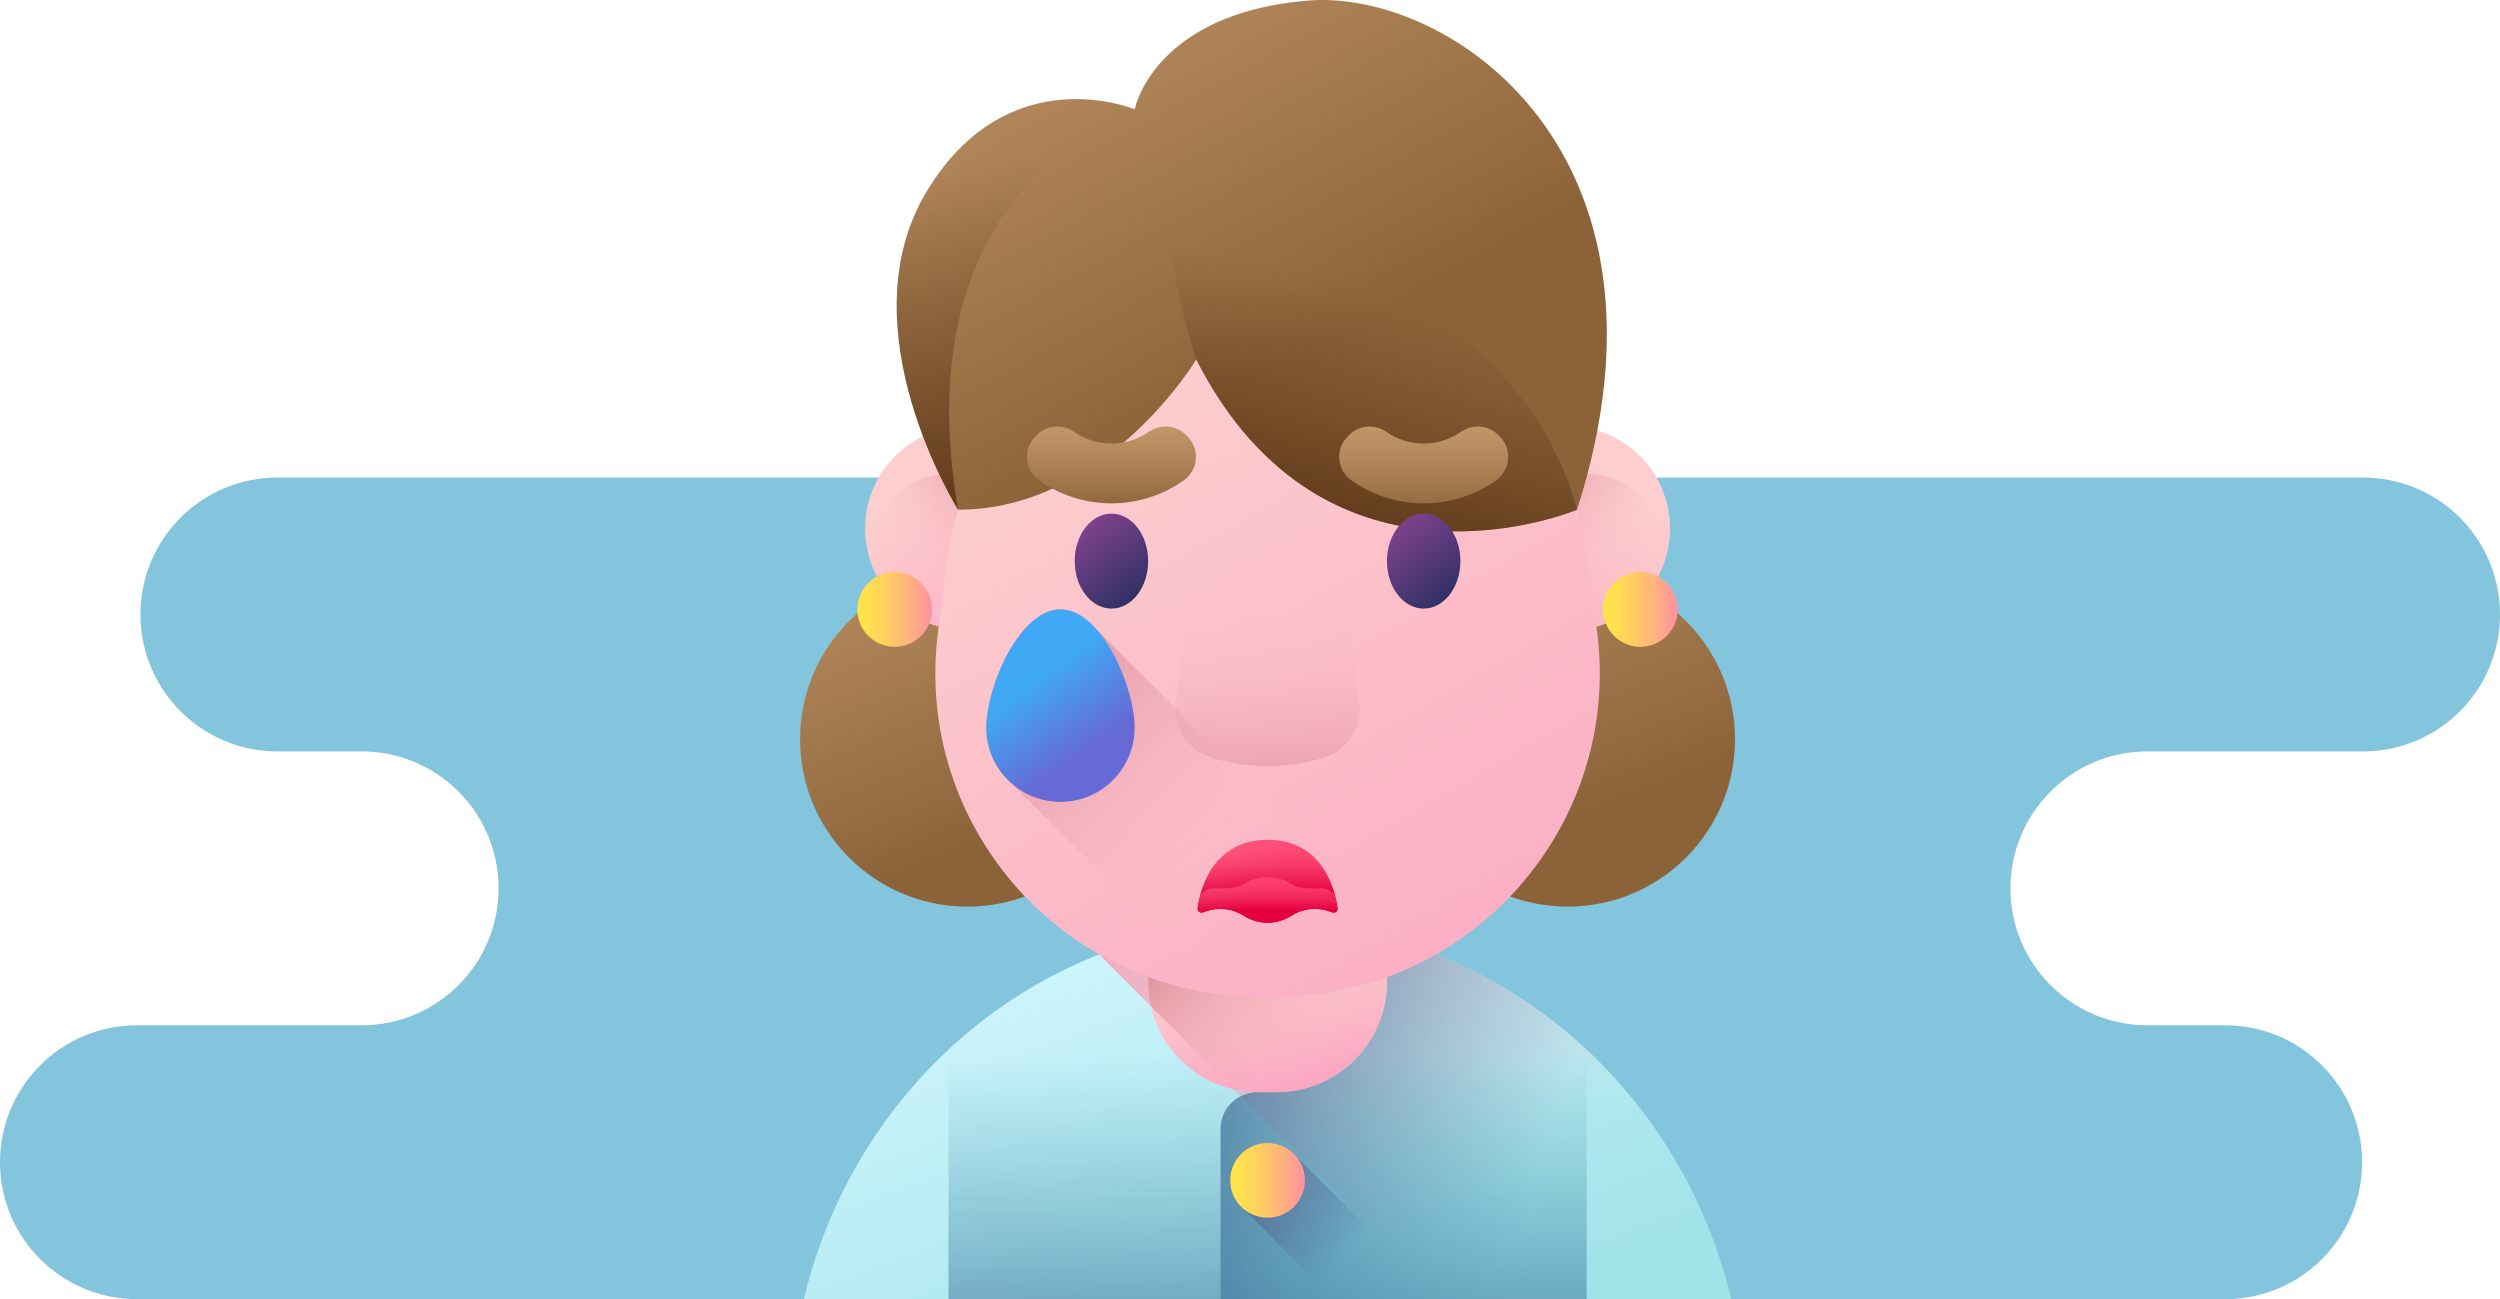 <svg width="356" height="185" viewBox="0 0 356 185" fill="none" xmlns="http://www.w3.org/2000/svg">
<path fill-rule="evenodd" clip-rule="evenodd" d="M197 68H292.724H336.5C347.27 68 356 76.73 356 87.5C356 98.27 347.27 107 336.5 107H332.572H316.724H305.785C295.015 107 286.285 115.73 286.285 126.5C286.285 137.27 295.015 146 305.785 146H316.724H316.862C327.632 146 336.362 154.73 336.362 165.5C336.362 176.27 327.632 185 316.862 185H292.724H198.5H197H163H161.446H64H19.5C8.73 185 0 176.27 0 165.5C0 154.73 8.73 146 19.5 146H23.479L23.5 146H51.5C62.27 146 71 137.27 71 126.5C71 115.73 62.27 107 51.5 107L40 107H39.5L39.483 107C28.721 106.991 20 98.264 20 87.5C20 76.731 28.73 68 39.5 68H63.967L64 68H161.446H163H197Z" fill="#82C5DD"/>
<g clip-path="url(#clip0)">
<path d="M246.528 185C239.201 154.223 212.421 131.401 180.5 131.401C148.579 131.401 121.799 154.223 114.472 185H246.528Z" fill="url(#paint0_linear)"/>
<path d="M246.528 185C239.201 154.223 212.421 131.401 180.5 131.401C172.059 131.401 163.979 132.997 156.521 135.914L205.607 185H246.528Z" fill="url(#paint1_linear)"/>
<path d="M135.064 149.464V185H225.936V149.464C213.893 138.234 197.966 131.401 180.5 131.401C163.034 131.401 147.107 138.234 135.064 149.464Z" fill="url(#paint2_linear)"/>
<path d="M246.527 185H173.811V160.751C173.811 157.82 176.217 155.509 179.148 155.52H179.205H181.795C190.47 155.52 197.502 148.487 197.502 139.813V133.628C221.613 140.063 240.545 159.88 246.527 185Z" fill="url(#paint3_linear)"/>
<path d="M181.795 155.519H179.204C170.53 155.519 163.498 148.487 163.498 139.812V133.127H197.502V139.812C197.502 148.487 190.47 155.519 181.795 155.519Z" fill="url(#paint4_linear)"/>
<path d="M195.503 133.127H165.498C164.827 133.284 164.16 133.45 163.498 133.627V139.812C163.498 141.004 163.635 142.163 163.886 143.279L175.738 155.13C176.853 155.381 178.012 155.519 179.204 155.519H181.795C190.469 155.519 197.502 148.486 197.502 139.812V133.627C196.84 133.45 196.173 133.284 195.503 133.127Z" fill="url(#paint5_linear)"/>
<path d="M137.754 129.103C150.909 129.103 161.574 118.438 161.574 105.283C161.574 92.127 150.909 81.462 137.754 81.462C124.598 81.462 113.933 92.127 113.933 105.283C113.933 118.438 124.598 129.103 137.754 129.103Z" fill="url(#paint6_linear)"/>
<path d="M223.246 129.103C236.402 129.103 247.067 118.438 247.067 105.283C247.067 92.127 236.402 81.462 223.246 81.462C210.091 81.462 199.426 92.127 199.426 105.283C199.426 118.438 210.091 129.103 223.246 129.103Z" fill="url(#paint7_linear)"/>
<path d="M137.754 89.832C145.801 89.832 152.324 83.309 152.324 75.262C152.324 67.215 145.801 60.692 137.754 60.692C129.707 60.692 123.184 67.215 123.184 75.262C123.184 83.309 129.707 89.832 137.754 89.832Z" fill="url(#paint8_linear)"/>
<path d="M135.064 88.861C140.965 88.861 145.749 84.077 145.749 78.176C145.749 72.275 140.965 67.491 135.064 67.491C129.163 67.491 124.379 72.275 124.379 78.176C124.379 84.077 129.163 88.861 135.064 88.861Z" fill="url(#paint9_linear)"/>
<path d="M223.247 89.832C231.293 89.832 237.817 83.309 237.817 75.262C237.817 67.215 231.293 60.692 223.247 60.692C215.2 60.692 208.677 67.215 208.677 75.262C208.677 83.309 215.2 89.832 223.247 89.832Z" fill="url(#paint10_linear)"/>
<path d="M225.936 88.861C231.837 88.861 236.621 84.077 236.621 78.176C236.621 72.275 231.837 67.491 225.936 67.491C220.035 67.491 215.251 72.275 215.251 78.176C215.251 84.077 220.035 88.861 225.936 88.861Z" fill="url(#paint11_linear)"/>
<path d="M181.74 141.903H179.261C151.526 141.903 130.081 117.572 133.564 90.056L134.803 80.265C137.717 57.246 157.298 39.988 180.5 39.988C203.703 39.988 223.284 57.246 226.198 80.265L227.437 90.056C230.919 117.572 209.474 141.903 181.74 141.903Z" fill="url(#paint12_linear)"/>
<path d="M170.345 51.197C170.345 51.197 157.511 72.58 136.442 72.58C136.442 72.58 120.157 46.684 132.013 27.171C143.621 8.066 161.574 15.563 161.574 15.563C161.574 15.563 164.233 1.937 186.183 0.086C206.255 -1.607 240.89 21.598 224.572 72.58C224.572 72.58 188.911 87.651 170.345 51.197Z" fill="url(#paint13_linear)"/>
<path d="M224.572 72.58C214.836 36.492 166.595 31.282 166.595 31.282C166.353 39.263 170.345 51.197 170.345 51.197C188.911 87.652 224.572 72.58 224.572 72.58Z" fill="url(#paint14_linear)"/>
<path d="M132.013 27.171C120.157 46.684 136.442 72.58 136.442 72.58C128.295 25.912 161.574 15.563 161.574 15.563C161.574 15.563 143.621 8.067 132.013 27.171Z" fill="url(#paint15_linear)"/>
<path d="M127.403 92.103C130.342 92.103 132.724 89.721 132.724 86.782C132.724 83.844 130.342 81.462 127.403 81.462C124.465 81.462 122.083 83.844 122.083 86.782C122.083 89.721 124.465 92.103 127.403 92.103Z" fill="url(#paint16_linear)"/>
<path d="M233.597 92.103C236.535 92.103 238.917 89.721 238.917 86.782C238.917 83.844 236.535 81.462 233.597 81.462C230.658 81.462 228.276 83.844 228.276 86.782C228.276 89.721 230.658 92.103 233.597 92.103Z" fill="url(#paint17_linear)"/>
<path d="M193.55 99.951L190.213 75.118H170.787L167.45 99.951C166.979 103.455 169.071 106.838 172.45 107.878C177.686 109.49 183.314 109.49 188.55 107.878C191.929 106.838 194.021 103.455 193.55 99.951Z" fill="url(#paint18_linear)"/>
<path d="M190.47 129.399C190.472 129.418 190.472 129.429 190.472 129.429L190.468 129.428C190.437 129.764 190.114 130.07 189.707 129.924L189.327 129.787C187.508 129.134 185.49 129.365 183.865 130.412C181.817 131.731 179.186 131.731 177.138 130.412C175.514 129.365 173.495 129.135 171.676 129.787L171.297 129.924C170.802 130.101 170.432 129.613 170.558 129.213C170.734 127.776 172.104 119.588 180.502 119.588H180.506C188.943 119.588 190.286 127.853 190.452 129.233C190.466 129.287 190.472 129.343 190.47 129.399Z" fill="url(#paint19_linear)"/>
<path d="M190.473 129.43C190.473 129.43 190.47 129.419 190.47 129.399C190.473 129.344 190.467 129.289 190.451 129.234C190.426 129.019 190.371 128.638 190.266 128.15C190.264 128.141 190.262 128.132 190.26 128.122C190.04 127.142 189.142 126.457 188.138 126.502C186.766 126.564 184.845 126.516 183.865 125.886C181.816 124.568 179.185 124.568 177.139 125.886C176.167 126.511 174.255 126.559 172.872 126.496C171.859 126.45 170.955 127.141 170.741 128.132C170.74 128.137 170.739 128.142 170.738 128.147C170.638 128.622 170.583 128.994 170.559 129.212C170.437 129.598 170.774 130.067 171.242 129.938C171.262 129.935 171.278 129.929 171.298 129.924L171.676 129.789C173.496 129.135 175.515 129.367 177.139 130.412C179.185 131.73 181.816 131.73 183.865 130.412C185.49 129.367 187.508 129.135 189.326 129.789L189.706 129.924C189.725 129.929 189.745 129.935 189.761 129.938C190.145 130.042 190.44 129.747 190.467 129.428L190.473 129.43Z" fill="url(#paint20_linear)"/>
<path d="M158.268 86.664C161.156 86.664 163.498 83.637 163.498 79.902C163.498 76.168 161.156 73.14 158.268 73.14C155.379 73.14 153.038 76.168 153.038 79.902C153.038 83.637 155.379 86.664 158.268 86.664Z" fill="url(#paint21_linear)"/>
<path d="M202.732 86.664C205.621 86.664 207.963 83.637 207.963 79.902C207.963 76.168 205.621 73.14 202.732 73.14C199.844 73.14 197.502 76.168 197.502 79.902C197.502 83.637 199.844 86.664 202.732 86.664Z" fill="url(#paint22_linear)"/>
<path d="M158.268 71.676C154.427 71.676 150.87 70.46 147.961 68.393C145.898 66.927 145.642 63.96 147.432 62.171L147.684 61.918C149.108 60.495 151.326 60.365 152.982 61.511C154.483 62.55 156.304 63.158 158.268 63.158C160.231 63.158 162.053 62.55 163.554 61.511C165.209 60.365 167.427 60.495 168.851 61.918L169.104 62.171C170.893 63.96 170.638 66.927 168.575 68.393C165.665 70.46 162.108 71.676 158.268 71.676Z" fill="url(#paint23_linear)"/>
<path d="M202.732 71.676C198.891 71.676 195.335 70.46 192.425 68.393C190.362 66.927 190.107 63.96 191.896 62.171L192.149 61.918C193.573 60.495 195.79 60.365 197.446 61.511C198.947 62.55 200.769 63.158 202.732 63.158C204.696 63.158 206.517 62.55 208.018 61.511C209.674 60.365 211.892 60.495 213.316 61.918L213.568 62.171C215.358 63.96 215.102 66.927 213.039 68.393C210.13 70.46 206.573 71.676 202.732 71.676Z" fill="url(#paint24_linear)"/>
<path d="M184.475 164.551C183.501 163.453 182.083 162.758 180.5 162.758C177.562 162.758 175.18 165.14 175.18 168.078C175.18 169.662 175.875 171.079 176.973 172.054L189.919 185H204.924L184.475 164.551Z" fill="url(#paint25_linear)"/>
<path d="M180.5 173.399C183.438 173.399 185.82 171.017 185.82 168.078C185.82 165.14 183.438 162.758 180.5 162.758C177.562 162.758 175.18 165.14 175.18 168.078C175.18 171.017 177.562 173.399 180.5 173.399Z" fill="url(#paint26_linear)"/>
<path d="M203.157 136.638L156.129 89.61C154.613 87.901 152.869 86.782 151.011 86.782C145.178 86.782 140.449 97.791 140.449 103.625C140.449 106.813 141.864 109.67 144.098 111.607L174.11 141.619C175.799 141.806 177.518 141.903 179.261 141.903H181.739C189.509 141.902 196.785 139.992 203.157 136.638Z" fill="url(#paint27_linear)"/>
<path d="M161.574 103.625C161.574 109.459 156.845 114.187 151.012 114.187C145.179 114.187 140.449 109.458 140.449 103.625C140.449 97.791 145.179 86.782 151.012 86.782C156.845 86.782 161.574 97.791 161.574 103.625Z" fill="url(#paint28_linear)"/>
</g>
<defs>
<linearGradient id="paint0_linear" x1="157.479" y1="122.551" x2="184.576" y2="195.133" gradientUnits="userSpaceOnUse">
<stop stop-color="#D4F7FF"/>
<stop offset="1" stop-color="#A2E3E9"/>
</linearGradient>
<linearGradient id="paint1_linear" x1="214.222" y1="168.827" x2="161.987" y2="108.793" gradientUnits="userSpaceOnUse">
<stop stop-color="#FBA5C2" stop-opacity="0"/>
<stop offset="0.386" stop-color="#FCA0BA" stop-opacity="0.386"/>
<stop offset="0.974" stop-color="#FF91A5" stop-opacity="0.974"/>
<stop offset="1" stop-color="#FF90A4"/>
</linearGradient>
<linearGradient id="paint2_linear" x1="180.5" y1="150.505" x2="180.5" y2="218.505" gradientUnits="userSpaceOnUse">
<stop stop-color="#3B8EAC" stop-opacity="0"/>
<stop offset="0.194" stop-color="#3B8AA9" stop-opacity="0.194"/>
<stop offset="0.408" stop-color="#3A7C9F" stop-opacity="0.408"/>
<stop offset="0.631" stop-color="#38668F" stop-opacity="0.631"/>
<stop offset="0.859" stop-color="#364879" stop-opacity="0.859"/>
<stop offset="1" stop-color="#343168"/>
</linearGradient>
<linearGradient id="paint3_linear" x1="218.823" y1="168.76" x2="151.551" y2="149.591" gradientUnits="userSpaceOnUse">
<stop stop-color="#3B8EAC" stop-opacity="0"/>
<stop offset="0.194" stop-color="#3B8AA9" stop-opacity="0.194"/>
<stop offset="0.408" stop-color="#3A7C9F" stop-opacity="0.408"/>
<stop offset="0.631" stop-color="#38668F" stop-opacity="0.631"/>
<stop offset="0.859" stop-color="#364879" stop-opacity="0.859"/>
<stop offset="1" stop-color="#343168"/>
</linearGradient>
<linearGradient id="paint4_linear" x1="180.382" y1="136.914" x2="184.734" y2="155.051" gradientUnits="userSpaceOnUse">
<stop stop-color="#FCCECE"/>
<stop offset="1" stop-color="#FBA5C2"/>
</linearGradient>
<linearGradient id="paint5_linear" x1="190.356" y1="150.75" x2="166.415" y2="120.279" gradientUnits="userSpaceOnUse">
<stop stop-color="#FCCECE" stop-opacity="0"/>
<stop offset="1" stop-color="#BB4966"/>
</linearGradient>
<linearGradient id="paint6_linear" x1="117.208" y1="55.448" x2="143.084" y2="118.212" gradientUnits="userSpaceOnUse">
<stop stop-color="#C69C6D"/>
<stop offset="0.309" stop-color="#B88E61"/>
<stop offset="0.891" stop-color="#946A40"/>
<stop offset="1" stop-color="#8C6239"/>
</linearGradient>
<linearGradient id="paint7_linear" x1="200.763" y1="47.669" x2="227.19" y2="115.388" gradientUnits="userSpaceOnUse">
<stop stop-color="#C69C6D"/>
<stop offset="0.309" stop-color="#B88E61"/>
<stop offset="0.891" stop-color="#946A40"/>
<stop offset="1" stop-color="#8C6239"/>
</linearGradient>
<linearGradient id="paint8_linear" x1="130.936" y1="67.532" x2="153.842" y2="93.501" gradientUnits="userSpaceOnUse">
<stop stop-color="#FCCECE"/>
<stop offset="1" stop-color="#FBA5C2"/>
</linearGradient>
<linearGradient id="paint9_linear" x1="131.951" y1="81.337" x2="151.676" y2="61.312" gradientUnits="userSpaceOnUse">
<stop stop-color="#FCCECE" stop-opacity="0"/>
<stop offset="1" stop-color="#BB4966"/>
</linearGradient>
<linearGradient id="paint10_linear" x1="230.064" y1="67.532" x2="207.159" y2="93.501" gradientUnits="userSpaceOnUse">
<stop stop-color="#FCCECE"/>
<stop offset="1" stop-color="#FBA5C2"/>
</linearGradient>
<linearGradient id="paint11_linear" x1="229.049" y1="81.337" x2="209.324" y2="61.312" gradientUnits="userSpaceOnUse">
<stop stop-color="#FCCECE" stop-opacity="0"/>
<stop offset="1" stop-color="#BB4966"/>
</linearGradient>
<linearGradient id="paint12_linear" x1="158.932" y1="54.963" x2="220.598" y2="160.884" gradientUnits="userSpaceOnUse">
<stop stop-color="#FCCECE"/>
<stop offset="1" stop-color="#FBA5C2"/>
</linearGradient>
<linearGradient id="paint13_linear" x1="139.156" y1="-27.148" x2="182.1" y2="52.132" gradientUnits="userSpaceOnUse">
<stop stop-color="#C69C6D"/>
<stop offset="0.309" stop-color="#B88E61"/>
<stop offset="0.891" stop-color="#946A40"/>
<stop offset="1" stop-color="#8C6239"/>
</linearGradient>
<linearGradient id="paint14_linear" x1="197.97" y1="42.988" x2="185.818" y2="88.513" gradientUnits="userSpaceOnUse">
<stop stop-color="#603813" stop-opacity="0"/>
<stop offset="1" stop-color="#42210B"/>
</linearGradient>
<linearGradient id="paint15_linear" x1="143.402" y1="23.439" x2="153.883" y2="89.69" gradientUnits="userSpaceOnUse">
<stop stop-color="#603813" stop-opacity="0"/>
<stop offset="1" stop-color="#42210B"/>
</linearGradient>
<linearGradient id="paint16_linear" x1="122.083" y1="86.782" x2="132.724" y2="86.782" gradientUnits="userSpaceOnUse">
<stop stop-color="#FFE548"/>
<stop offset="0.176" stop-color="#FFDE50"/>
<stop offset="0.445" stop-color="#FFCA65"/>
<stop offset="0.771" stop-color="#FFAA87"/>
<stop offset="1" stop-color="#FF90A4"/>
</linearGradient>
<linearGradient id="paint17_linear" x1="228.277" y1="86.782" x2="238.917" y2="86.782" gradientUnits="userSpaceOnUse">
<stop stop-color="#FFE548"/>
<stop offset="0.176" stop-color="#FFDE50"/>
<stop offset="0.445" stop-color="#FFCA65"/>
<stop offset="0.771" stop-color="#FFAA87"/>
<stop offset="1" stop-color="#FF90A4"/>
</linearGradient>
<linearGradient id="paint18_linear" x1="180.5" y1="84.757" x2="180.5" y2="135.762" gradientUnits="userSpaceOnUse">
<stop stop-color="#FCCECE" stop-opacity="0"/>
<stop offset="1" stop-color="#BB4966"/>
</linearGradient>
<linearGradient id="paint19_linear" x1="180.503" y1="119.978" x2="180.503" y2="127.233" gradientUnits="userSpaceOnUse">
<stop stop-color="#FF4974"/>
<stop offset="0.222" stop-color="#FD4571"/>
<stop offset="0.465" stop-color="#F83767"/>
<stop offset="0.72" stop-color="#F02156"/>
<stop offset="0.98" stop-color="#E5033F"/>
<stop offset="1" stop-color="#E4003D"/>
</linearGradient>
<linearGradient id="paint20_linear" x1="180.503" y1="118.164" x2="180.503" y2="129.591" gradientUnits="userSpaceOnUse">
<stop stop-color="#FF4974"/>
<stop offset="0.45" stop-color="#FE4773"/>
<stop offset="0.629" stop-color="#FC406D"/>
<stop offset="0.76" stop-color="#F73464"/>
<stop offset="0.868" stop-color="#F12257"/>
<stop offset="0.961" stop-color="#E80C46"/>
<stop offset="1" stop-color="#E4003D"/>
</linearGradient>
<linearGradient id="paint21_linear" x1="150.748" y1="70.452" x2="161.806" y2="84.349" gradientUnits="userSpaceOnUse">
<stop stop-color="#A34A9E"/>
<stop offset="1" stop-color="#343168"/>
</linearGradient>
<linearGradient id="paint22_linear" x1="195.213" y1="70.452" x2="206.271" y2="84.349" gradientUnits="userSpaceOnUse">
<stop stop-color="#A34A9E"/>
<stop offset="1" stop-color="#343168"/>
</linearGradient>
<linearGradient id="paint23_linear" x1="158.268" y1="59.222" x2="158.268" y2="72.742" gradientUnits="userSpaceOnUse">
<stop stop-color="#C69C6D"/>
<stop offset="0.309" stop-color="#B88E61"/>
<stop offset="0.891" stop-color="#946A40"/>
<stop offset="1" stop-color="#8C6239"/>
</linearGradient>
<linearGradient id="paint24_linear" x1="202.732" y1="59.07" x2="202.732" y2="73.843" gradientUnits="userSpaceOnUse">
<stop stop-color="#C69C6D"/>
<stop offset="0.309" stop-color="#B88E61"/>
<stop offset="0.891" stop-color="#946A40"/>
<stop offset="1" stop-color="#8C6239"/>
</linearGradient>
<linearGradient id="paint25_linear" x1="191.364" y1="178.942" x2="163.458" y2="151.036" gradientUnits="userSpaceOnUse">
<stop stop-color="#343168" stop-opacity="0"/>
<stop offset="1" stop-color="#A34A9E"/>
</linearGradient>
<linearGradient id="paint26_linear" x1="175.18" y1="168.078" x2="185.82" y2="168.078" gradientUnits="userSpaceOnUse">
<stop stop-color="#FFE548"/>
<stop offset="0.176" stop-color="#FFDE50"/>
<stop offset="0.445" stop-color="#FFCA65"/>
<stop offset="0.771" stop-color="#FFAA87"/>
<stop offset="1" stop-color="#FF90A4"/>
</linearGradient>
<linearGradient id="paint27_linear" x1="177.454" y1="127.951" x2="126.855" y2="77.352" gradientUnits="userSpaceOnUse">
<stop stop-color="#FCCECE" stop-opacity="0"/>
<stop offset="1" stop-color="#BB4966"/>
</linearGradient>
<linearGradient id="paint28_linear" x1="147.281" y1="96.931" x2="154.702" y2="107.002" gradientUnits="userSpaceOnUse">
<stop stop-color="#3FA9F5"/>
<stop offset="1" stop-color="#666AD6"/>
</linearGradient>
<clipPath id="clip0">
<rect x="88" width="185" height="185" fill="white"/>
</clipPath>
</defs>
</svg>